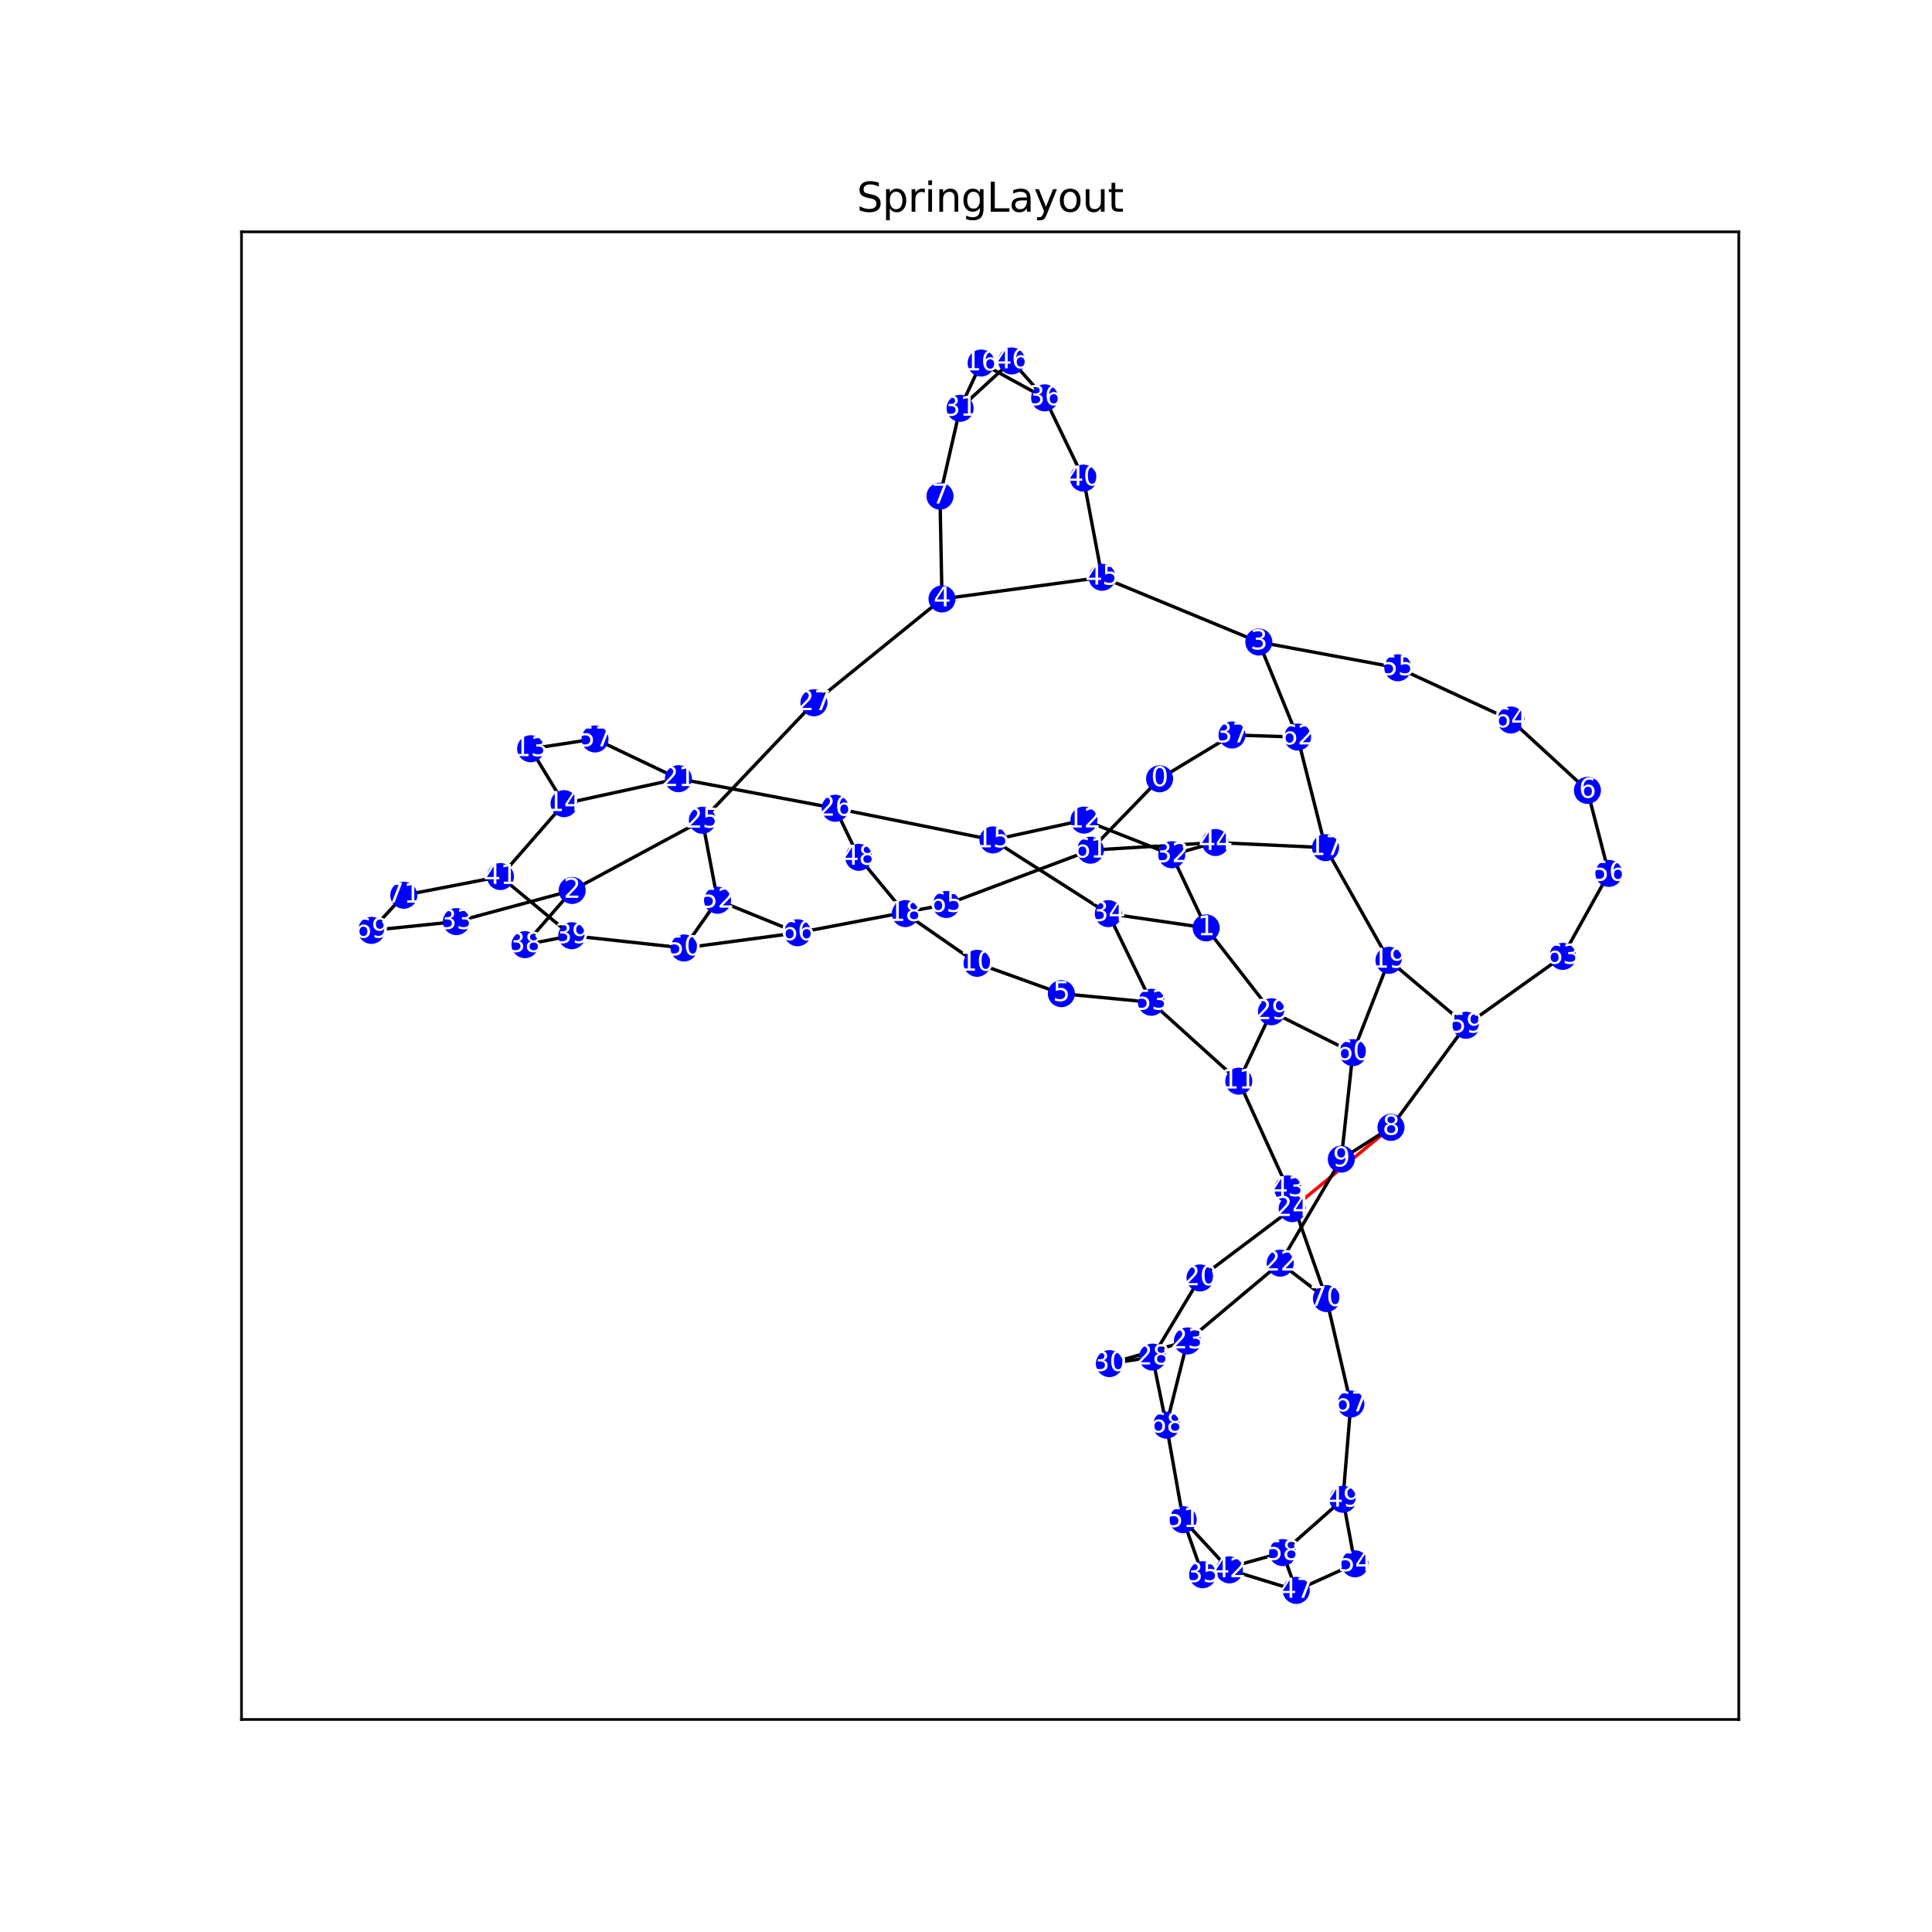 <?xml version="1.0" encoding="utf-8" standalone="no"?>
<!DOCTYPE svg PUBLIC "-//W3C//DTD SVG 1.1//EN"
  "http://www.w3.org/Graphics/SVG/1.1/DTD/svg11.dtd">
<svg xmlns:xlink="http://www.w3.org/1999/xlink" width="576pt" height="576pt" viewBox="0 0 576 576" xmlns="http://www.w3.org/2000/svg" version="1.1">
 <defs>
  <style type="text/css">*{stroke-linejoin: round; stroke-linecap: butt}</style>
 </defs>
 <g id="figure_1">
  <g id="patch_1">
   <path d="M 0 576 
L 576 576 
L 576 0 
L 0 0 
z
" style="fill: #ffffff"/>
  </g>
  <g id="axes_1">
   <g id="patch_2">
    <path d="M 72 512.64 
L 518.4 512.64 
L 518.4 69.12 
L 72 69.12 
z
" style="fill: #ffffff"/>
   </g>
   <g id="LineCollection_1">
    <path d="M 345.715 232.186 
L 325.092 253.472 
" clip-path="url(#pb4a2b1029c)" style="fill: none; stroke: #000000"/>
    <path d="M 345.715 232.186 
L 367.312 219.127 
" clip-path="url(#pb4a2b1029c)" style="fill: none; stroke: #000000"/>
    <path d="M 359.608 276.63 
L 330.428 272.385 
" clip-path="url(#pb4a2b1029c)" style="fill: none; stroke: #000000"/>
    <path d="M 359.608 276.63 
L 379.073 301.642 
" clip-path="url(#pb4a2b1029c)" style="fill: none; stroke: #000000"/>
    <path d="M 359.608 276.63 
L 349.338 254.827 
" clip-path="url(#pb4a2b1029c)" style="fill: none; stroke: #000000"/>
    <path d="M 170.578 265.476 
L 156.513 281.633 
" clip-path="url(#pb4a2b1029c)" style="fill: none; stroke: #000000"/>
    <path d="M 170.578 265.476 
L 209.401 244.554 
" clip-path="url(#pb4a2b1029c)" style="fill: none; stroke: #000000"/>
    <path d="M 170.578 265.476 
L 136.056 274.767 
" clip-path="url(#pb4a2b1029c)" style="fill: none; stroke: #000000"/>
    <path d="M 375.295 191.404 
L 386.855 219.744 
" clip-path="url(#pb4a2b1029c)" style="fill: none; stroke: #000000"/>
    <path d="M 375.295 191.404 
L 416.739 199.09 
" clip-path="url(#pb4a2b1029c)" style="fill: none; stroke: #000000"/>
    <path d="M 375.295 191.404 
L 328.583 172.104 
" clip-path="url(#pb4a2b1029c)" style="fill: none; stroke: #000000"/>
    <path d="M 280.845 178.571 
L 242.662 209.52 
" clip-path="url(#pb4a2b1029c)" style="fill: none; stroke: #000000"/>
    <path d="M 280.845 178.571 
L 280.243 147.908 
" clip-path="url(#pb4a2b1029c)" style="fill: none; stroke: #000000"/>
    <path d="M 280.845 178.571 
L 328.583 172.104 
" clip-path="url(#pb4a2b1029c)" style="fill: none; stroke: #000000"/>
    <path d="M 316.429 296.242 
L 343.264 298.812 
" clip-path="url(#pb4a2b1029c)" style="fill: none; stroke: #000000"/>
    <path d="M 316.429 296.242 
L 291.297 287.195 
" clip-path="url(#pb4a2b1029c)" style="fill: none; stroke: #000000"/>
    <path d="M 473.269 235.641 
L 450.441 214.652 
" clip-path="url(#pb4a2b1029c)" style="fill: none; stroke: #000000"/>
    <path d="M 473.269 235.641 
L 479.663 260.386 
" clip-path="url(#pb4a2b1029c)" style="fill: none; stroke: #000000"/>
    <path d="M 280.243 147.908 
L 286.233 121.729 
" clip-path="url(#pb4a2b1029c)" style="fill: none; stroke: #000000"/>
    <path d="M 414.699 336.107 
L 437.083 305.664 
" clip-path="url(#pb4a2b1029c)" style="fill: none; stroke: #000000"/>
    <path d="M 414.699 336.107 
L 385.244 360.339 
" clip-path="url(#pb4a2b1029c)" style="fill: none; stroke: #ff0000"/>
    <path d="M 414.699 336.107 
L 399.89 345.566 
" clip-path="url(#pb4a2b1029c)" style="fill: none; stroke: #000000"/>
    <path d="M 399.89 345.566 
L 403.344 313.825 
" clip-path="url(#pb4a2b1029c)" style="fill: none; stroke: #000000"/>
    <path d="M 399.89 345.566 
L 381.679 376.588 
" clip-path="url(#pb4a2b1029c)" style="fill: none; stroke: #000000"/>
    <path d="M 291.297 287.195 
L 269.915 272.368 
" clip-path="url(#pb4a2b1029c)" style="fill: none; stroke: #000000"/>
    <path d="M 369.318 322.334 
L 379.073 301.642 
" clip-path="url(#pb4a2b1029c)" style="fill: none; stroke: #000000"/>
    <path d="M 369.318 322.334 
L 383.956 354.438 
" clip-path="url(#pb4a2b1029c)" style="fill: none; stroke: #000000"/>
    <path d="M 369.318 322.334 
L 343.264 298.812 
" clip-path="url(#pb4a2b1029c)" style="fill: none; stroke: #000000"/>
    <path d="M 323.154 244.497 
L 349.338 254.827 
" clip-path="url(#pb4a2b1029c)" style="fill: none; stroke: #000000"/>
    <path d="M 323.154 244.497 
L 296.03 250.412 
" clip-path="url(#pb4a2b1029c)" style="fill: none; stroke: #000000"/>
    <path d="M 158.203 223.233 
L 168.154 239.599 
" clip-path="url(#pb4a2b1029c)" style="fill: none; stroke: #000000"/>
    <path d="M 158.203 223.233 
L 177.387 220.307 
" clip-path="url(#pb4a2b1029c)" style="fill: none; stroke: #000000"/>
    <path d="M 168.154 239.599 
L 149.187 261.33 
" clip-path="url(#pb4a2b1029c)" style="fill: none; stroke: #000000"/>
    <path d="M 168.154 239.599 
L 202.256 232.159 
" clip-path="url(#pb4a2b1029c)" style="fill: none; stroke: #000000"/>
    <path d="M 296.03 250.412 
L 330.428 272.385 
" clip-path="url(#pb4a2b1029c)" style="fill: none; stroke: #000000"/>
    <path d="M 296.03 250.412 
L 248.994 240.971 
" clip-path="url(#pb4a2b1029c)" style="fill: none; stroke: #000000"/>
    <path d="M 292.509 108.231 
L 286.233 121.729 
" clip-path="url(#pb4a2b1029c)" style="fill: none; stroke: #000000"/>
    <path d="M 292.509 108.231 
L 311.445 118.609 
" clip-path="url(#pb4a2b1029c)" style="fill: none; stroke: #000000"/>
    <path d="M 395.184 252.716 
L 362.381 251.184 
" clip-path="url(#pb4a2b1029c)" style="fill: none; stroke: #000000"/>
    <path d="M 395.184 252.716 
L 386.855 219.744 
" clip-path="url(#pb4a2b1029c)" style="fill: none; stroke: #000000"/>
    <path d="M 395.184 252.716 
L 414.101 286.306 
" clip-path="url(#pb4a2b1029c)" style="fill: none; stroke: #000000"/>
    <path d="M 269.915 272.368 
L 256.027 255.595 
" clip-path="url(#pb4a2b1029c)" style="fill: none; stroke: #000000"/>
    <path d="M 414.101 286.306 
L 437.083 305.664 
" clip-path="url(#pb4a2b1029c)" style="fill: none; stroke: #000000"/>
    <path d="M 414.101 286.306 
L 403.344 313.825 
" clip-path="url(#pb4a2b1029c)" style="fill: none; stroke: #000000"/>
    <path d="M 357.767 380.997 
L 385.244 360.339 
" clip-path="url(#pb4a2b1029c)" style="fill: none; stroke: #000000"/>
    <path d="M 357.767 380.997 
L 343.601 404.601 
" clip-path="url(#pb4a2b1029c)" style="fill: none; stroke: #000000"/>
    <path d="M 202.256 232.159 
L 177.387 220.307 
" clip-path="url(#pb4a2b1029c)" style="fill: none; stroke: #000000"/>
    <path d="M 202.256 232.159 
L 248.994 240.971 
" clip-path="url(#pb4a2b1029c)" style="fill: none; stroke: #000000"/>
    <path d="M 381.679 376.588 
L 395.455 387.151 
" clip-path="url(#pb4a2b1029c)" style="fill: none; stroke: #000000"/>
    <path d="M 381.679 376.588 
L 354.022 399.784 
" clip-path="url(#pb4a2b1029c)" style="fill: none; stroke: #000000"/>
    <path d="M 354.022 399.784 
L 347.747 424.89 
" clip-path="url(#pb4a2b1029c)" style="fill: none; stroke: #000000"/>
    <path d="M 354.022 399.784 
L 330.752 406.543 
" clip-path="url(#pb4a2b1029c)" style="fill: none; stroke: #000000"/>
    <path d="M 209.401 244.554 
L 242.662 209.52 
" clip-path="url(#pb4a2b1029c)" style="fill: none; stroke: #000000"/>
    <path d="M 209.401 244.554 
L 213.924 268.398 
" clip-path="url(#pb4a2b1029c)" style="fill: none; stroke: #000000"/>
    <path d="M 248.994 240.971 
L 256.027 255.595 
" clip-path="url(#pb4a2b1029c)" style="fill: none; stroke: #000000"/>
    <path d="M 343.601 404.601 
L 330.752 406.543 
" clip-path="url(#pb4a2b1029c)" style="fill: none; stroke: #000000"/>
    <path d="M 343.601 404.601 
L 347.747 424.89 
" clip-path="url(#pb4a2b1029c)" style="fill: none; stroke: #000000"/>
    <path d="M 379.073 301.642 
L 403.344 313.825 
" clip-path="url(#pb4a2b1029c)" style="fill: none; stroke: #000000"/>
    <path d="M 286.233 121.729 
L 301.606 107.607 
" clip-path="url(#pb4a2b1029c)" style="fill: none; stroke: #000000"/>
    <path d="M 349.338 254.827 
L 362.381 251.184 
" clip-path="url(#pb4a2b1029c)" style="fill: none; stroke: #000000"/>
    <path d="M 136.056 274.767 
L 110.737 277.374 
" clip-path="url(#pb4a2b1029c)" style="fill: none; stroke: #000000"/>
    <path d="M 330.428 272.385 
L 343.264 298.812 
" clip-path="url(#pb4a2b1029c)" style="fill: none; stroke: #000000"/>
    <path d="M 358.545 469.48 
L 352.744 453.069 
" clip-path="url(#pb4a2b1029c)" style="fill: none; stroke: #000000"/>
    <path d="M 358.545 469.48 
L 382.398 462.88 
" clip-path="url(#pb4a2b1029c)" style="fill: none; stroke: #000000"/>
    <path d="M 311.445 118.609 
L 301.606 107.607 
" clip-path="url(#pb4a2b1029c)" style="fill: none; stroke: #000000"/>
    <path d="M 311.445 118.609 
L 322.996 142.542 
" clip-path="url(#pb4a2b1029c)" style="fill: none; stroke: #000000"/>
    <path d="M 367.312 219.127 
L 386.855 219.744 
" clip-path="url(#pb4a2b1029c)" style="fill: none; stroke: #000000"/>
    <path d="M 156.513 281.633 
L 170.459 278.97 
" clip-path="url(#pb4a2b1029c)" style="fill: none; stroke: #000000"/>
    <path d="M 170.459 278.97 
L 203.92 282.623 
" clip-path="url(#pb4a2b1029c)" style="fill: none; stroke: #000000"/>
    <path d="M 170.459 278.97 
L 149.187 261.33 
" clip-path="url(#pb4a2b1029c)" style="fill: none; stroke: #000000"/>
    <path d="M 322.996 142.542 
L 328.583 172.104 
" clip-path="url(#pb4a2b1029c)" style="fill: none; stroke: #000000"/>
    <path d="M 149.187 261.33 
L 120.38 266.901 
" clip-path="url(#pb4a2b1029c)" style="fill: none; stroke: #000000"/>
    <path d="M 366.528 468.036 
L 352.744 453.069 
" clip-path="url(#pb4a2b1029c)" style="fill: none; stroke: #000000"/>
    <path d="M 366.528 468.036 
L 386.459 474.153 
" clip-path="url(#pb4a2b1029c)" style="fill: none; stroke: #000000"/>
    <path d="M 383.956 354.438 
L 395.455 387.151 
" clip-path="url(#pb4a2b1029c)" style="fill: none; stroke: #000000"/>
    <path d="M 362.381 251.184 
L 325.092 253.472 
" clip-path="url(#pb4a2b1029c)" style="fill: none; stroke: #000000"/>
    <path d="M 386.459 474.153 
L 403.957 466.234 
" clip-path="url(#pb4a2b1029c)" style="fill: none; stroke: #000000"/>
    <path d="M 386.459 474.153 
L 382.398 462.88 
" clip-path="url(#pb4a2b1029c)" style="fill: none; stroke: #000000"/>
    <path d="M 400.38 446.982 
L 403.957 466.234 
" clip-path="url(#pb4a2b1029c)" style="fill: none; stroke: #000000"/>
    <path d="M 400.38 446.982 
L 382.398 462.88 
" clip-path="url(#pb4a2b1029c)" style="fill: none; stroke: #000000"/>
    <path d="M 400.38 446.982 
L 402.729 418.573 
" clip-path="url(#pb4a2b1029c)" style="fill: none; stroke: #000000"/>
    <path d="M 203.92 282.623 
L 237.793 278.092 
" clip-path="url(#pb4a2b1029c)" style="fill: none; stroke: #000000"/>
    <path d="M 203.92 282.623 
L 213.924 268.398 
" clip-path="url(#pb4a2b1029c)" style="fill: none; stroke: #000000"/>
    <path d="M 352.744 453.069 
L 347.747 424.89 
" clip-path="url(#pb4a2b1029c)" style="fill: none; stroke: #000000"/>
    <path d="M 213.924 268.398 
L 237.793 278.092 
" clip-path="url(#pb4a2b1029c)" style="fill: none; stroke: #000000"/>
    <path d="M 416.739 199.09 
L 450.441 214.652 
" clip-path="url(#pb4a2b1029c)" style="fill: none; stroke: #000000"/>
    <path d="M 479.663 260.386 
L 465.889 285.133 
" clip-path="url(#pb4a2b1029c)" style="fill: none; stroke: #000000"/>
    <path d="M 437.083 305.664 
L 465.889 285.133 
" clip-path="url(#pb4a2b1029c)" style="fill: none; stroke: #000000"/>
    <path d="M 325.092 253.472 
L 282.11 269.659 
" clip-path="url(#pb4a2b1029c)" style="fill: none; stroke: #000000"/>
    <path d="M 282.11 269.659 
L 237.793 278.092 
" clip-path="url(#pb4a2b1029c)" style="fill: none; stroke: #000000"/>
    <path d="M 402.729 418.573 
L 395.455 387.151 
" clip-path="url(#pb4a2b1029c)" style="fill: none; stroke: #000000"/>
    <path d="M 110.737 277.374 
L 120.38 266.901 
" clip-path="url(#pb4a2b1029c)" style="fill: none; stroke: #000000"/>
   </g>
   <g id="matplotlib.axis_1">
    <g id="xtick_1"/>
    <g id="xtick_2"/>
    <g id="xtick_3"/>
    <g id="xtick_4"/>
    <g id="xtick_5"/>
    <g id="xtick_6"/>
    <g id="xtick_7"/>
    <g id="xtick_8"/>
   </g>
   <g id="matplotlib.axis_2">
    <g id="ytick_1"/>
    <g id="ytick_2"/>
    <g id="ytick_3"/>
    <g id="ytick_4"/>
    <g id="ytick_5"/>
   </g>
   <g id="PathCollection_1">
    <defs>
     <path id="me109630747" d="M 0 3.536 
C 0.938 3.536 1.837 3.163 2.5 2.5 
C 3.163 1.837 3.536 0.938 3.536 0 
C 3.536 -0.938 3.163 -1.837 2.5 -2.5 
C 1.837 -3.163 0.938 -3.536 0 -3.536 
C -0.938 -3.536 -1.837 -3.163 -2.5 -2.5 
C -3.163 -1.837 -3.536 -0.938 -3.536 0 
C -3.536 0.938 -3.163 1.837 -2.5 2.5 
C -1.837 3.163 -0.938 3.536 0 3.536 
z
" style="stroke: #0000ff"/>
    </defs>
    <g clip-path="url(#pb4a2b1029c)">
     <use xlink:href="#me109630747" x="345.715" y="232.186" style="fill: #0000ff; stroke: #0000ff"/>
     <use xlink:href="#me109630747" x="359.608" y="276.63" style="fill: #0000ff; stroke: #0000ff"/>
     <use xlink:href="#me109630747" x="170.578" y="265.476" style="fill: #0000ff; stroke: #0000ff"/>
     <use xlink:href="#me109630747" x="375.295" y="191.404" style="fill: #0000ff; stroke: #0000ff"/>
     <use xlink:href="#me109630747" x="280.845" y="178.571" style="fill: #0000ff; stroke: #0000ff"/>
     <use xlink:href="#me109630747" x="316.429" y="296.242" style="fill: #0000ff; stroke: #0000ff"/>
     <use xlink:href="#me109630747" x="473.269" y="235.641" style="fill: #0000ff; stroke: #0000ff"/>
     <use xlink:href="#me109630747" x="280.243" y="147.908" style="fill: #0000ff; stroke: #0000ff"/>
     <use xlink:href="#me109630747" x="414.699" y="336.107" style="fill: #0000ff; stroke: #0000ff"/>
     <use xlink:href="#me109630747" x="399.89" y="345.566" style="fill: #0000ff; stroke: #0000ff"/>
     <use xlink:href="#me109630747" x="291.297" y="287.195" style="fill: #0000ff; stroke: #0000ff"/>
     <use xlink:href="#me109630747" x="369.318" y="322.334" style="fill: #0000ff; stroke: #0000ff"/>
     <use xlink:href="#me109630747" x="323.154" y="244.497" style="fill: #0000ff; stroke: #0000ff"/>
     <use xlink:href="#me109630747" x="158.203" y="223.233" style="fill: #0000ff; stroke: #0000ff"/>
     <use xlink:href="#me109630747" x="168.154" y="239.599" style="fill: #0000ff; stroke: #0000ff"/>
     <use xlink:href="#me109630747" x="296.03" y="250.412" style="fill: #0000ff; stroke: #0000ff"/>
     <use xlink:href="#me109630747" x="292.509" y="108.231" style="fill: #0000ff; stroke: #0000ff"/>
     <use xlink:href="#me109630747" x="395.184" y="252.716" style="fill: #0000ff; stroke: #0000ff"/>
     <use xlink:href="#me109630747" x="269.915" y="272.368" style="fill: #0000ff; stroke: #0000ff"/>
     <use xlink:href="#me109630747" x="414.101" y="286.306" style="fill: #0000ff; stroke: #0000ff"/>
     <use xlink:href="#me109630747" x="357.767" y="380.997" style="fill: #0000ff; stroke: #0000ff"/>
     <use xlink:href="#me109630747" x="202.256" y="232.159" style="fill: #0000ff; stroke: #0000ff"/>
     <use xlink:href="#me109630747" x="381.679" y="376.588" style="fill: #0000ff; stroke: #0000ff"/>
     <use xlink:href="#me109630747" x="354.022" y="399.784" style="fill: #0000ff; stroke: #0000ff"/>
     <use xlink:href="#me109630747" x="385.244" y="360.339" style="fill: #0000ff; stroke: #0000ff"/>
     <use xlink:href="#me109630747" x="209.401" y="244.554" style="fill: #0000ff; stroke: #0000ff"/>
     <use xlink:href="#me109630747" x="248.994" y="240.971" style="fill: #0000ff; stroke: #0000ff"/>
     <use xlink:href="#me109630747" x="242.662" y="209.52" style="fill: #0000ff; stroke: #0000ff"/>
     <use xlink:href="#me109630747" x="343.601" y="404.601" style="fill: #0000ff; stroke: #0000ff"/>
     <use xlink:href="#me109630747" x="379.073" y="301.642" style="fill: #0000ff; stroke: #0000ff"/>
     <use xlink:href="#me109630747" x="330.752" y="406.543" style="fill: #0000ff; stroke: #0000ff"/>
     <use xlink:href="#me109630747" x="286.233" y="121.729" style="fill: #0000ff; stroke: #0000ff"/>
     <use xlink:href="#me109630747" x="349.338" y="254.827" style="fill: #0000ff; stroke: #0000ff"/>
     <use xlink:href="#me109630747" x="136.056" y="274.767" style="fill: #0000ff; stroke: #0000ff"/>
     <use xlink:href="#me109630747" x="330.428" y="272.385" style="fill: #0000ff; stroke: #0000ff"/>
     <use xlink:href="#me109630747" x="358.545" y="469.48" style="fill: #0000ff; stroke: #0000ff"/>
     <use xlink:href="#me109630747" x="311.445" y="118.609" style="fill: #0000ff; stroke: #0000ff"/>
     <use xlink:href="#me109630747" x="367.312" y="219.127" style="fill: #0000ff; stroke: #0000ff"/>
     <use xlink:href="#me109630747" x="156.513" y="281.633" style="fill: #0000ff; stroke: #0000ff"/>
     <use xlink:href="#me109630747" x="170.459" y="278.97" style="fill: #0000ff; stroke: #0000ff"/>
     <use xlink:href="#me109630747" x="322.996" y="142.542" style="fill: #0000ff; stroke: #0000ff"/>
     <use xlink:href="#me109630747" x="149.187" y="261.33" style="fill: #0000ff; stroke: #0000ff"/>
     <use xlink:href="#me109630747" x="366.528" y="468.036" style="fill: #0000ff; stroke: #0000ff"/>
     <use xlink:href="#me109630747" x="383.956" y="354.438" style="fill: #0000ff; stroke: #0000ff"/>
     <use xlink:href="#me109630747" x="362.381" y="251.184" style="fill: #0000ff; stroke: #0000ff"/>
     <use xlink:href="#me109630747" x="328.583" y="172.104" style="fill: #0000ff; stroke: #0000ff"/>
     <use xlink:href="#me109630747" x="301.606" y="107.607" style="fill: #0000ff; stroke: #0000ff"/>
     <use xlink:href="#me109630747" x="386.459" y="474.153" style="fill: #0000ff; stroke: #0000ff"/>
     <use xlink:href="#me109630747" x="256.027" y="255.595" style="fill: #0000ff; stroke: #0000ff"/>
     <use xlink:href="#me109630747" x="400.38" y="446.982" style="fill: #0000ff; stroke: #0000ff"/>
     <use xlink:href="#me109630747" x="203.92" y="282.623" style="fill: #0000ff; stroke: #0000ff"/>
     <use xlink:href="#me109630747" x="352.744" y="453.069" style="fill: #0000ff; stroke: #0000ff"/>
     <use xlink:href="#me109630747" x="213.924" y="268.398" style="fill: #0000ff; stroke: #0000ff"/>
     <use xlink:href="#me109630747" x="343.264" y="298.812" style="fill: #0000ff; stroke: #0000ff"/>
     <use xlink:href="#me109630747" x="403.957" y="466.234" style="fill: #0000ff; stroke: #0000ff"/>
     <use xlink:href="#me109630747" x="416.739" y="199.09" style="fill: #0000ff; stroke: #0000ff"/>
     <use xlink:href="#me109630747" x="479.663" y="260.386" style="fill: #0000ff; stroke: #0000ff"/>
     <use xlink:href="#me109630747" x="177.387" y="220.307" style="fill: #0000ff; stroke: #0000ff"/>
     <use xlink:href="#me109630747" x="382.398" y="462.88" style="fill: #0000ff; stroke: #0000ff"/>
     <use xlink:href="#me109630747" x="437.083" y="305.664" style="fill: #0000ff; stroke: #0000ff"/>
     <use xlink:href="#me109630747" x="403.344" y="313.825" style="fill: #0000ff; stroke: #0000ff"/>
     <use xlink:href="#me109630747" x="325.092" y="253.472" style="fill: #0000ff; stroke: #0000ff"/>
     <use xlink:href="#me109630747" x="386.855" y="219.744" style="fill: #0000ff; stroke: #0000ff"/>
     <use xlink:href="#me109630747" x="465.889" y="285.133" style="fill: #0000ff; stroke: #0000ff"/>
     <use xlink:href="#me109630747" x="450.441" y="214.652" style="fill: #0000ff; stroke: #0000ff"/>
     <use xlink:href="#me109630747" x="282.11" y="269.659" style="fill: #0000ff; stroke: #0000ff"/>
     <use xlink:href="#me109630747" x="237.793" y="278.092" style="fill: #0000ff; stroke: #0000ff"/>
     <use xlink:href="#me109630747" x="402.729" y="418.573" style="fill: #0000ff; stroke: #0000ff"/>
     <use xlink:href="#me109630747" x="347.747" y="424.89" style="fill: #0000ff; stroke: #0000ff"/>
     <use xlink:href="#me109630747" x="110.737" y="277.374" style="fill: #0000ff; stroke: #0000ff"/>
     <use xlink:href="#me109630747" x="395.455" y="387.151" style="fill: #0000ff; stroke: #0000ff"/>
     <use xlink:href="#me109630747" x="120.38" y="266.901" style="fill: #0000ff; stroke: #0000ff"/>
    </g>
   </g>
   <g id="patch_3">
    <path d="M 72 512.64 
L 72 69.12 
" style="fill: none; stroke: #000000; stroke-width: 0.8; stroke-linejoin: miter; stroke-linecap: square"/>
   </g>
   <g id="patch_4">
    <path d="M 518.4 512.64 
L 518.4 69.12 
" style="fill: none; stroke: #000000; stroke-width: 0.8; stroke-linejoin: miter; stroke-linecap: square"/>
   </g>
   <g id="patch_5">
    <path d="M 72 512.64 
L 518.4 512.64 
" style="fill: none; stroke: #000000; stroke-width: 0.8; stroke-linejoin: miter; stroke-linecap: square"/>
   </g>
   <g id="patch_6">
    <path d="M 72 69.12 
L 518.4 69.12 
" style="fill: none; stroke: #000000; stroke-width: 0.8; stroke-linejoin: miter; stroke-linecap: square"/>
   </g>
   <g id="text_1">
    <g clip-path="url(#pb4a2b1029c)">
     <!-- 0 -->
     <g style="fill: #ffffff" transform="translate(343.17 234.393) scale(0.08 -0.08)">
      <defs>
       <path id="DejaVuSans-30" d="M 2034 4250 
Q 1547 4250 1301 3770 
Q 1056 3291 1056 2328 
Q 1056 1369 1301 889 
Q 1547 409 2034 409 
Q 2525 409 2770 889 
Q 3016 1369 3016 2328 
Q 3016 3291 2770 3770 
Q 2525 4250 2034 4250 
z
M 2034 4750 
Q 2819 4750 3233 4129 
Q 3647 3509 3647 2328 
Q 3647 1150 3233 529 
Q 2819 -91 2034 -91 
Q 1250 -91 836 529 
Q 422 1150 422 2328 
Q 422 3509 836 4129 
Q 1250 4750 2034 4750 
z
" transform="scale(0.016)"/>
      </defs>
      <use xlink:href="#DejaVuSans-30"/>
     </g>
    </g>
   </g>
   <g id="text_2">
    <g clip-path="url(#pb4a2b1029c)">
     <!-- 1 -->
     <g style="fill: #ffffff" transform="translate(357.063 278.838) scale(0.08 -0.08)">
      <defs>
       <path id="DejaVuSans-31" d="M 794 531 
L 1825 531 
L 1825 4091 
L 703 3866 
L 703 4441 
L 1819 4666 
L 2450 4666 
L 2450 531 
L 3481 531 
L 3481 0 
L 794 0 
L 794 531 
z
" transform="scale(0.016)"/>
      </defs>
      <use xlink:href="#DejaVuSans-31"/>
     </g>
    </g>
   </g>
   <g id="text_3">
    <g clip-path="url(#pb4a2b1029c)">
     <!-- 2 -->
     <g style="fill: #ffffff" transform="translate(168.033 267.683) scale(0.08 -0.08)">
      <defs>
       <path id="DejaVuSans-32" d="M 1228 531 
L 3431 531 
L 3431 0 
L 469 0 
L 469 531 
Q 828 903 1448 1529 
Q 2069 2156 2228 2338 
Q 2531 2678 2651 2914 
Q 2772 3150 2772 3378 
Q 2772 3750 2511 3984 
Q 2250 4219 1831 4219 
Q 1534 4219 1204 4116 
Q 875 4013 500 3803 
L 500 4441 
Q 881 4594 1212 4672 
Q 1544 4750 1819 4750 
Q 2544 4750 2975 4387 
Q 3406 4025 3406 3419 
Q 3406 3131 3298 2873 
Q 3191 2616 2906 2266 
Q 2828 2175 2409 1742 
Q 1991 1309 1228 531 
z
" transform="scale(0.016)"/>
      </defs>
      <use xlink:href="#DejaVuSans-32"/>
     </g>
    </g>
   </g>
   <g id="text_4">
    <g clip-path="url(#pb4a2b1029c)">
     <!-- 3 -->
     <g style="fill: #ffffff" transform="translate(372.75 193.611) scale(0.08 -0.08)">
      <defs>
       <path id="DejaVuSans-33" d="M 2597 2516 
Q 3050 2419 3304 2112 
Q 3559 1806 3559 1356 
Q 3559 666 3084 287 
Q 2609 -91 1734 -91 
Q 1441 -91 1130 -33 
Q 819 25 488 141 
L 488 750 
Q 750 597 1062 519 
Q 1375 441 1716 441 
Q 2309 441 2620 675 
Q 2931 909 2931 1356 
Q 2931 1769 2642 2001 
Q 2353 2234 1838 2234 
L 1294 2234 
L 1294 2753 
L 1863 2753 
Q 2328 2753 2575 2939 
Q 2822 3125 2822 3475 
Q 2822 3834 2567 4026 
Q 2313 4219 1838 4219 
Q 1578 4219 1281 4162 
Q 984 4106 628 3988 
L 628 4550 
Q 988 4650 1302 4700 
Q 1616 4750 1894 4750 
Q 2613 4750 3031 4423 
Q 3450 4097 3450 3541 
Q 3450 3153 3228 2886 
Q 3006 2619 2597 2516 
z
" transform="scale(0.016)"/>
      </defs>
      <use xlink:href="#DejaVuSans-33"/>
     </g>
    </g>
   </g>
   <g id="text_5">
    <g clip-path="url(#pb4a2b1029c)">
     <!-- 4 -->
     <g style="fill: #ffffff" transform="translate(278.3 180.778) scale(0.08 -0.08)">
      <defs>
       <path id="DejaVuSans-34" d="M 2419 4116 
L 825 1625 
L 2419 1625 
L 2419 4116 
z
M 2253 4666 
L 3047 4666 
L 3047 1625 
L 3713 1625 
L 3713 1100 
L 3047 1100 
L 3047 0 
L 2419 0 
L 2419 1100 
L 313 1100 
L 313 1709 
L 2253 4666 
z
" transform="scale(0.016)"/>
      </defs>
      <use xlink:href="#DejaVuSans-34"/>
     </g>
    </g>
   </g>
   <g id="text_6">
    <g clip-path="url(#pb4a2b1029c)">
     <!-- 5 -->
     <g style="fill: #ffffff" transform="translate(313.884 298.45) scale(0.08 -0.08)">
      <defs>
       <path id="DejaVuSans-35" d="M 691 4666 
L 3169 4666 
L 3169 4134 
L 1269 4134 
L 1269 2991 
Q 1406 3038 1543 3061 
Q 1681 3084 1819 3084 
Q 2600 3084 3056 2656 
Q 3513 2228 3513 1497 
Q 3513 744 3044 326 
Q 2575 -91 1722 -91 
Q 1428 -91 1123 -41 
Q 819 9 494 109 
L 494 744 
Q 775 591 1075 516 
Q 1375 441 1709 441 
Q 2250 441 2565 725 
Q 2881 1009 2881 1497 
Q 2881 1984 2565 2268 
Q 2250 2553 1709 2553 
Q 1456 2553 1204 2497 
Q 953 2441 691 2322 
L 691 4666 
z
" transform="scale(0.016)"/>
      </defs>
      <use xlink:href="#DejaVuSans-35"/>
     </g>
    </g>
   </g>
   <g id="text_7">
    <g clip-path="url(#pb4a2b1029c)">
     <!-- 6 -->
     <g style="fill: #ffffff" transform="translate(470.724 237.848) scale(0.08 -0.08)">
      <defs>
       <path id="DejaVuSans-36" d="M 2113 2584 
Q 1688 2584 1439 2293 
Q 1191 2003 1191 1497 
Q 1191 994 1439 701 
Q 1688 409 2113 409 
Q 2538 409 2786 701 
Q 3034 994 3034 1497 
Q 3034 2003 2786 2293 
Q 2538 2584 2113 2584 
z
M 3366 4563 
L 3366 3988 
Q 3128 4100 2886 4159 
Q 2644 4219 2406 4219 
Q 1781 4219 1451 3797 
Q 1122 3375 1075 2522 
Q 1259 2794 1537 2939 
Q 1816 3084 2150 3084 
Q 2853 3084 3261 2657 
Q 3669 2231 3669 1497 
Q 3669 778 3244 343 
Q 2819 -91 2113 -91 
Q 1303 -91 875 529 
Q 447 1150 447 2328 
Q 447 3434 972 4092 
Q 1497 4750 2381 4750 
Q 2619 4750 2861 4703 
Q 3103 4656 3366 4563 
z
" transform="scale(0.016)"/>
      </defs>
      <use xlink:href="#DejaVuSans-36"/>
     </g>
    </g>
   </g>
   <g id="text_8">
    <g clip-path="url(#pb4a2b1029c)">
     <!-- 7 -->
     <g style="fill: #ffffff" transform="translate(277.698 150.116) scale(0.08 -0.08)">
      <defs>
       <path id="DejaVuSans-37" d="M 525 4666 
L 3525 4666 
L 3525 4397 
L 1831 0 
L 1172 0 
L 2766 4134 
L 525 4134 
L 525 4666 
z
" transform="scale(0.016)"/>
      </defs>
      <use xlink:href="#DejaVuSans-37"/>
     </g>
    </g>
   </g>
   <g id="text_9">
    <g clip-path="url(#pb4a2b1029c)">
     <!-- 8 -->
     <g style="fill: #ffffff" transform="translate(412.154 338.315) scale(0.08 -0.08)">
      <defs>
       <path id="DejaVuSans-38" d="M 2034 2216 
Q 1584 2216 1326 1975 
Q 1069 1734 1069 1313 
Q 1069 891 1326 650 
Q 1584 409 2034 409 
Q 2484 409 2743 651 
Q 3003 894 3003 1313 
Q 3003 1734 2745 1975 
Q 2488 2216 2034 2216 
z
M 1403 2484 
Q 997 2584 770 2862 
Q 544 3141 544 3541 
Q 544 4100 942 4425 
Q 1341 4750 2034 4750 
Q 2731 4750 3128 4425 
Q 3525 4100 3525 3541 
Q 3525 3141 3298 2862 
Q 3072 2584 2669 2484 
Q 3125 2378 3379 2068 
Q 3634 1759 3634 1313 
Q 3634 634 3220 271 
Q 2806 -91 2034 -91 
Q 1263 -91 848 271 
Q 434 634 434 1313 
Q 434 1759 690 2068 
Q 947 2378 1403 2484 
z
M 1172 3481 
Q 1172 3119 1398 2916 
Q 1625 2713 2034 2713 
Q 2441 2713 2670 2916 
Q 2900 3119 2900 3481 
Q 2900 3844 2670 4047 
Q 2441 4250 2034 4250 
Q 1625 4250 1398 4047 
Q 1172 3844 1172 3481 
z
" transform="scale(0.016)"/>
      </defs>
      <use xlink:href="#DejaVuSans-38"/>
     </g>
    </g>
   </g>
   <g id="text_10">
    <g clip-path="url(#pb4a2b1029c)">
     <!-- 9 -->
     <g style="fill: #ffffff" transform="translate(397.345 347.774) scale(0.08 -0.08)">
      <defs>
       <path id="DejaVuSans-39" d="M 703 97 
L 703 672 
Q 941 559 1184 500 
Q 1428 441 1663 441 
Q 2288 441 2617 861 
Q 2947 1281 2994 2138 
Q 2813 1869 2534 1725 
Q 2256 1581 1919 1581 
Q 1219 1581 811 2004 
Q 403 2428 403 3163 
Q 403 3881 828 4315 
Q 1253 4750 1959 4750 
Q 2769 4750 3195 4129 
Q 3622 3509 3622 2328 
Q 3622 1225 3098 567 
Q 2575 -91 1691 -91 
Q 1453 -91 1209 -44 
Q 966 3 703 97 
z
M 1959 2075 
Q 2384 2075 2632 2365 
Q 2881 2656 2881 3163 
Q 2881 3666 2632 3958 
Q 2384 4250 1959 4250 
Q 1534 4250 1286 3958 
Q 1038 3666 1038 3163 
Q 1038 2656 1286 2365 
Q 1534 2075 1959 2075 
z
" transform="scale(0.016)"/>
      </defs>
      <use xlink:href="#DejaVuSans-39"/>
     </g>
    </g>
   </g>
   <g id="text_11">
    <g clip-path="url(#pb4a2b1029c)">
     <!-- 10 -->
     <g style="fill: #ffffff" transform="translate(286.207 289.402) scale(0.08 -0.08)">
      <use xlink:href="#DejaVuSans-31"/>
      <use xlink:href="#DejaVuSans-30" x="63.623"/>
     </g>
    </g>
   </g>
   <g id="text_12">
    <g clip-path="url(#pb4a2b1029c)">
     <!-- 11 -->
     <g style="fill: #ffffff" transform="translate(364.228 324.541) scale(0.08 -0.08)">
      <use xlink:href="#DejaVuSans-31"/>
      <use xlink:href="#DejaVuSans-31" x="63.623"/>
     </g>
    </g>
   </g>
   <g id="text_13">
    <g clip-path="url(#pb4a2b1029c)">
     <!-- 12 -->
     <g style="fill: #ffffff" transform="translate(318.064 246.705) scale(0.08 -0.08)">
      <use xlink:href="#DejaVuSans-31"/>
      <use xlink:href="#DejaVuSans-32" x="63.623"/>
     </g>
    </g>
   </g>
   <g id="text_14">
    <g clip-path="url(#pb4a2b1029c)">
     <!-- 13 -->
     <g style="fill: #ffffff" transform="translate(153.113 225.44) scale(0.08 -0.08)">
      <use xlink:href="#DejaVuSans-31"/>
      <use xlink:href="#DejaVuSans-33" x="63.623"/>
     </g>
    </g>
   </g>
   <g id="text_15">
    <g clip-path="url(#pb4a2b1029c)">
     <!-- 14 -->
     <g style="fill: #ffffff" transform="translate(163.064 241.806) scale(0.08 -0.08)">
      <use xlink:href="#DejaVuSans-31"/>
      <use xlink:href="#DejaVuSans-34" x="63.623"/>
     </g>
    </g>
   </g>
   <g id="text_16">
    <g clip-path="url(#pb4a2b1029c)">
     <!-- 15 -->
     <g style="fill: #ffffff" transform="translate(290.94 252.62) scale(0.08 -0.08)">
      <use xlink:href="#DejaVuSans-31"/>
      <use xlink:href="#DejaVuSans-35" x="63.623"/>
     </g>
    </g>
   </g>
   <g id="text_17">
    <g clip-path="url(#pb4a2b1029c)">
     <!-- 16 -->
     <g style="fill: #ffffff" transform="translate(287.419 110.439) scale(0.08 -0.08)">
      <use xlink:href="#DejaVuSans-31"/>
      <use xlink:href="#DejaVuSans-36" x="63.623"/>
     </g>
    </g>
   </g>
   <g id="text_18">
    <g clip-path="url(#pb4a2b1029c)">
     <!-- 17 -->
     <g style="fill: #ffffff" transform="translate(390.094 254.924) scale(0.08 -0.08)">
      <use xlink:href="#DejaVuSans-31"/>
      <use xlink:href="#DejaVuSans-37" x="63.623"/>
     </g>
    </g>
   </g>
   <g id="text_19">
    <g clip-path="url(#pb4a2b1029c)">
     <!-- 18 -->
     <g style="fill: #ffffff" transform="translate(264.825 274.576) scale(0.08 -0.08)">
      <use xlink:href="#DejaVuSans-31"/>
      <use xlink:href="#DejaVuSans-38" x="63.623"/>
     </g>
    </g>
   </g>
   <g id="text_20">
    <g clip-path="url(#pb4a2b1029c)">
     <!-- 19 -->
     <g style="fill: #ffffff" transform="translate(409.011 288.514) scale(0.08 -0.08)">
      <use xlink:href="#DejaVuSans-31"/>
      <use xlink:href="#DejaVuSans-39" x="63.623"/>
     </g>
    </g>
   </g>
   <g id="text_21">
    <g clip-path="url(#pb4a2b1029c)">
     <!-- 20 -->
     <g style="fill: #ffffff" transform="translate(352.677 383.205) scale(0.08 -0.08)">
      <use xlink:href="#DejaVuSans-32"/>
      <use xlink:href="#DejaVuSans-30" x="63.623"/>
     </g>
    </g>
   </g>
   <g id="text_22">
    <g clip-path="url(#pb4a2b1029c)">
     <!-- 21 -->
     <g style="fill: #ffffff" transform="translate(197.166 234.366) scale(0.08 -0.08)">
      <use xlink:href="#DejaVuSans-32"/>
      <use xlink:href="#DejaVuSans-31" x="63.623"/>
     </g>
    </g>
   </g>
   <g id="text_23">
    <g clip-path="url(#pb4a2b1029c)">
     <!-- 22 -->
     <g style="fill: #ffffff" transform="translate(376.589 378.796) scale(0.08 -0.08)">
      <use xlink:href="#DejaVuSans-32"/>
      <use xlink:href="#DejaVuSans-32" x="63.623"/>
     </g>
    </g>
   </g>
   <g id="text_24">
    <g clip-path="url(#pb4a2b1029c)">
     <!-- 23 -->
     <g style="fill: #ffffff" transform="translate(348.932 401.991) scale(0.08 -0.08)">
      <use xlink:href="#DejaVuSans-32"/>
      <use xlink:href="#DejaVuSans-33" x="63.623"/>
     </g>
    </g>
   </g>
   <g id="text_25">
    <g clip-path="url(#pb4a2b1029c)">
     <!-- 24 -->
     <g style="fill: #ffffff" transform="translate(380.154 362.546) scale(0.08 -0.08)">
      <use xlink:href="#DejaVuSans-32"/>
      <use xlink:href="#DejaVuSans-34" x="63.623"/>
     </g>
    </g>
   </g>
   <g id="text_26">
    <g clip-path="url(#pb4a2b1029c)">
     <!-- 25 -->
     <g style="fill: #ffffff" transform="translate(204.311 246.761) scale(0.08 -0.08)">
      <use xlink:href="#DejaVuSans-32"/>
      <use xlink:href="#DejaVuSans-35" x="63.623"/>
     </g>
    </g>
   </g>
   <g id="text_27">
    <g clip-path="url(#pb4a2b1029c)">
     <!-- 26 -->
     <g style="fill: #ffffff" transform="translate(243.904 243.178) scale(0.08 -0.08)">
      <use xlink:href="#DejaVuSans-32"/>
      <use xlink:href="#DejaVuSans-36" x="63.623"/>
     </g>
    </g>
   </g>
   <g id="text_28">
    <g clip-path="url(#pb4a2b1029c)">
     <!-- 27 -->
     <g style="fill: #ffffff" transform="translate(237.572 211.728) scale(0.08 -0.08)">
      <use xlink:href="#DejaVuSans-32"/>
      <use xlink:href="#DejaVuSans-37" x="63.623"/>
     </g>
    </g>
   </g>
   <g id="text_29">
    <g clip-path="url(#pb4a2b1029c)">
     <!-- 28 -->
     <g style="fill: #ffffff" transform="translate(338.511 406.809) scale(0.08 -0.08)">
      <use xlink:href="#DejaVuSans-32"/>
      <use xlink:href="#DejaVuSans-38" x="63.623"/>
     </g>
    </g>
   </g>
   <g id="text_30">
    <g clip-path="url(#pb4a2b1029c)">
     <!-- 29 -->
     <g style="fill: #ffffff" transform="translate(373.983 303.849) scale(0.08 -0.08)">
      <use xlink:href="#DejaVuSans-32"/>
      <use xlink:href="#DejaVuSans-39" x="63.623"/>
     </g>
    </g>
   </g>
   <g id="text_31">
    <g clip-path="url(#pb4a2b1029c)">
     <!-- 30 -->
     <g style="fill: #ffffff" transform="translate(325.662 408.75) scale(0.08 -0.08)">
      <use xlink:href="#DejaVuSans-33"/>
      <use xlink:href="#DejaVuSans-30" x="63.623"/>
     </g>
    </g>
   </g>
   <g id="text_32">
    <g clip-path="url(#pb4a2b1029c)">
     <!-- 31 -->
     <g style="fill: #ffffff" transform="translate(281.143 123.936) scale(0.08 -0.08)">
      <use xlink:href="#DejaVuSans-33"/>
      <use xlink:href="#DejaVuSans-31" x="63.623"/>
     </g>
    </g>
   </g>
   <g id="text_33">
    <g clip-path="url(#pb4a2b1029c)">
     <!-- 32 -->
     <g style="fill: #ffffff" transform="translate(344.248 257.034) scale(0.08 -0.08)">
      <use xlink:href="#DejaVuSans-33"/>
      <use xlink:href="#DejaVuSans-32" x="63.623"/>
     </g>
    </g>
   </g>
   <g id="text_34">
    <g clip-path="url(#pb4a2b1029c)">
     <!-- 33 -->
     <g style="fill: #ffffff" transform="translate(130.966 276.974) scale(0.08 -0.08)">
      <use xlink:href="#DejaVuSans-33"/>
      <use xlink:href="#DejaVuSans-33" x="63.623"/>
     </g>
    </g>
   </g>
   <g id="text_35">
    <g clip-path="url(#pb4a2b1029c)">
     <!-- 34 -->
     <g style="fill: #ffffff" transform="translate(325.338 274.593) scale(0.08 -0.08)">
      <use xlink:href="#DejaVuSans-33"/>
      <use xlink:href="#DejaVuSans-34" x="63.623"/>
     </g>
    </g>
   </g>
   <g id="text_36">
    <g clip-path="url(#pb4a2b1029c)">
     <!-- 35 -->
     <g style="fill: #ffffff" transform="translate(353.455 471.687) scale(0.08 -0.08)">
      <use xlink:href="#DejaVuSans-33"/>
      <use xlink:href="#DejaVuSans-35" x="63.623"/>
     </g>
    </g>
   </g>
   <g id="text_37">
    <g clip-path="url(#pb4a2b1029c)">
     <!-- 36 -->
     <g style="fill: #ffffff" transform="translate(306.355 120.816) scale(0.08 -0.08)">
      <use xlink:href="#DejaVuSans-33"/>
      <use xlink:href="#DejaVuSans-36" x="63.623"/>
     </g>
    </g>
   </g>
   <g id="text_38">
    <g clip-path="url(#pb4a2b1029c)">
     <!-- 37 -->
     <g style="fill: #ffffff" transform="translate(362.222 221.334) scale(0.08 -0.08)">
      <use xlink:href="#DejaVuSans-33"/>
      <use xlink:href="#DejaVuSans-37" x="63.623"/>
     </g>
    </g>
   </g>
   <g id="text_39">
    <g clip-path="url(#pb4a2b1029c)">
     <!-- 38 -->
     <g style="fill: #ffffff" transform="translate(151.423 283.841) scale(0.08 -0.08)">
      <use xlink:href="#DejaVuSans-33"/>
      <use xlink:href="#DejaVuSans-38" x="63.623"/>
     </g>
    </g>
   </g>
   <g id="text_40">
    <g clip-path="url(#pb4a2b1029c)">
     <!-- 39 -->
     <g style="fill: #ffffff" transform="translate(165.369 281.177) scale(0.08 -0.08)">
      <use xlink:href="#DejaVuSans-33"/>
      <use xlink:href="#DejaVuSans-39" x="63.623"/>
     </g>
    </g>
   </g>
   <g id="text_41">
    <g clip-path="url(#pb4a2b1029c)">
     <!-- 40 -->
     <g style="fill: #ffffff" transform="translate(317.906 144.749) scale(0.08 -0.08)">
      <use xlink:href="#DejaVuSans-34"/>
      <use xlink:href="#DejaVuSans-30" x="63.623"/>
     </g>
    </g>
   </g>
   <g id="text_42">
    <g clip-path="url(#pb4a2b1029c)">
     <!-- 41 -->
     <g style="fill: #ffffff" transform="translate(144.097 263.538) scale(0.08 -0.08)">
      <use xlink:href="#DejaVuSans-34"/>
      <use xlink:href="#DejaVuSans-31" x="63.623"/>
     </g>
    </g>
   </g>
   <g id="text_43">
    <g clip-path="url(#pb4a2b1029c)">
     <!-- 42 -->
     <g style="fill: #ffffff" transform="translate(361.438 470.244) scale(0.08 -0.08)">
      <use xlink:href="#DejaVuSans-34"/>
      <use xlink:href="#DejaVuSans-32" x="63.623"/>
     </g>
    </g>
   </g>
   <g id="text_44">
    <g clip-path="url(#pb4a2b1029c)">
     <!-- 43 -->
     <g style="fill: #ffffff" transform="translate(378.866 356.646) scale(0.08 -0.08)">
      <use xlink:href="#DejaVuSans-34"/>
      <use xlink:href="#DejaVuSans-33" x="63.623"/>
     </g>
    </g>
   </g>
   <g id="text_45">
    <g clip-path="url(#pb4a2b1029c)">
     <!-- 44 -->
     <g style="fill: #ffffff" transform="translate(357.291 253.392) scale(0.08 -0.08)">
      <use xlink:href="#DejaVuSans-34"/>
      <use xlink:href="#DejaVuSans-34" x="63.623"/>
     </g>
    </g>
   </g>
   <g id="text_46">
    <g clip-path="url(#pb4a2b1029c)">
     <!-- 45 -->
     <g style="fill: #ffffff" transform="translate(323.493 174.312) scale(0.08 -0.08)">
      <use xlink:href="#DejaVuSans-34"/>
      <use xlink:href="#DejaVuSans-35" x="63.623"/>
     </g>
    </g>
   </g>
   <g id="text_47">
    <g clip-path="url(#pb4a2b1029c)">
     <!-- 46 -->
     <g style="fill: #ffffff" transform="translate(296.516 109.815) scale(0.08 -0.08)">
      <use xlink:href="#DejaVuSans-34"/>
      <use xlink:href="#DejaVuSans-36" x="63.623"/>
     </g>
    </g>
   </g>
   <g id="text_48">
    <g clip-path="url(#pb4a2b1029c)">
     <!-- 47 -->
     <g style="fill: #ffffff" transform="translate(381.369 476.36) scale(0.08 -0.08)">
      <use xlink:href="#DejaVuSans-34"/>
      <use xlink:href="#DejaVuSans-37" x="63.623"/>
     </g>
    </g>
   </g>
   <g id="text_49">
    <g clip-path="url(#pb4a2b1029c)">
     <!-- 48 -->
     <g style="fill: #ffffff" transform="translate(250.937 257.803) scale(0.08 -0.08)">
      <use xlink:href="#DejaVuSans-34"/>
      <use xlink:href="#DejaVuSans-38" x="63.623"/>
     </g>
    </g>
   </g>
   <g id="text_50">
    <g clip-path="url(#pb4a2b1029c)">
     <!-- 49 -->
     <g style="fill: #ffffff" transform="translate(395.29 449.19) scale(0.08 -0.08)">
      <use xlink:href="#DejaVuSans-34"/>
      <use xlink:href="#DejaVuSans-39" x="63.623"/>
     </g>
    </g>
   </g>
   <g id="text_51">
    <g clip-path="url(#pb4a2b1029c)">
     <!-- 50 -->
     <g style="fill: #ffffff" transform="translate(198.83 284.831) scale(0.08 -0.08)">
      <use xlink:href="#DejaVuSans-35"/>
      <use xlink:href="#DejaVuSans-30" x="63.623"/>
     </g>
    </g>
   </g>
   <g id="text_52">
    <g clip-path="url(#pb4a2b1029c)">
     <!-- 51 -->
     <g style="fill: #ffffff" transform="translate(347.654 455.277) scale(0.08 -0.08)">
      <use xlink:href="#DejaVuSans-35"/>
      <use xlink:href="#DejaVuSans-31" x="63.623"/>
     </g>
    </g>
   </g>
   <g id="text_53">
    <g clip-path="url(#pb4a2b1029c)">
     <!-- 52 -->
     <g style="fill: #ffffff" transform="translate(208.834 270.606) scale(0.08 -0.08)">
      <use xlink:href="#DejaVuSans-35"/>
      <use xlink:href="#DejaVuSans-32" x="63.623"/>
     </g>
    </g>
   </g>
   <g id="text_54">
    <g clip-path="url(#pb4a2b1029c)">
     <!-- 53 -->
     <g style="fill: #ffffff" transform="translate(338.174 301.02) scale(0.08 -0.08)">
      <use xlink:href="#DejaVuSans-35"/>
      <use xlink:href="#DejaVuSans-33" x="63.623"/>
     </g>
    </g>
   </g>
   <g id="text_55">
    <g clip-path="url(#pb4a2b1029c)">
     <!-- 54 -->
     <g style="fill: #ffffff" transform="translate(398.867 468.442) scale(0.08 -0.08)">
      <use xlink:href="#DejaVuSans-35"/>
      <use xlink:href="#DejaVuSans-34" x="63.623"/>
     </g>
    </g>
   </g>
   <g id="text_56">
    <g clip-path="url(#pb4a2b1029c)">
     <!-- 55 -->
     <g style="fill: #ffffff" transform="translate(411.649 201.297) scale(0.08 -0.08)">
      <use xlink:href="#DejaVuSans-35"/>
      <use xlink:href="#DejaVuSans-35" x="63.623"/>
     </g>
    </g>
   </g>
   <g id="text_57">
    <g clip-path="url(#pb4a2b1029c)">
     <!-- 56 -->
     <g style="fill: #ffffff" transform="translate(474.573 262.594) scale(0.08 -0.08)">
      <use xlink:href="#DejaVuSans-35"/>
      <use xlink:href="#DejaVuSans-36" x="63.623"/>
     </g>
    </g>
   </g>
   <g id="text_58">
    <g clip-path="url(#pb4a2b1029c)">
     <!-- 57 -->
     <g style="fill: #ffffff" transform="translate(172.297 222.515) scale(0.08 -0.08)">
      <use xlink:href="#DejaVuSans-35"/>
      <use xlink:href="#DejaVuSans-37" x="63.623"/>
     </g>
    </g>
   </g>
   <g id="text_59">
    <g clip-path="url(#pb4a2b1029c)">
     <!-- 58 -->
     <g style="fill: #ffffff" transform="translate(377.308 465.088) scale(0.08 -0.08)">
      <use xlink:href="#DejaVuSans-35"/>
      <use xlink:href="#DejaVuSans-38" x="63.623"/>
     </g>
    </g>
   </g>
   <g id="text_60">
    <g clip-path="url(#pb4a2b1029c)">
     <!-- 59 -->
     <g style="fill: #ffffff" transform="translate(431.993 307.871) scale(0.08 -0.08)">
      <use xlink:href="#DejaVuSans-35"/>
      <use xlink:href="#DejaVuSans-39" x="63.623"/>
     </g>
    </g>
   </g>
   <g id="text_61">
    <g clip-path="url(#pb4a2b1029c)">
     <!-- 60 -->
     <g style="fill: #ffffff" transform="translate(398.254 316.033) scale(0.08 -0.08)">
      <use xlink:href="#DejaVuSans-36"/>
      <use xlink:href="#DejaVuSans-30" x="63.623"/>
     </g>
    </g>
   </g>
   <g id="text_62">
    <g clip-path="url(#pb4a2b1029c)">
     <!-- 61 -->
     <g style="fill: #ffffff" transform="translate(320.002 255.68) scale(0.08 -0.08)">
      <use xlink:href="#DejaVuSans-36"/>
      <use xlink:href="#DejaVuSans-31" x="63.623"/>
     </g>
    </g>
   </g>
   <g id="text_63">
    <g clip-path="url(#pb4a2b1029c)">
     <!-- 62 -->
     <g style="fill: #ffffff" transform="translate(381.765 221.952) scale(0.08 -0.08)">
      <use xlink:href="#DejaVuSans-36"/>
      <use xlink:href="#DejaVuSans-32" x="63.623"/>
     </g>
    </g>
   </g>
   <g id="text_64">
    <g clip-path="url(#pb4a2b1029c)">
     <!-- 63 -->
     <g style="fill: #ffffff" transform="translate(460.799 287.34) scale(0.08 -0.08)">
      <use xlink:href="#DejaVuSans-36"/>
      <use xlink:href="#DejaVuSans-33" x="63.623"/>
     </g>
    </g>
   </g>
   <g id="text_65">
    <g clip-path="url(#pb4a2b1029c)">
     <!-- 64 -->
     <g style="fill: #ffffff" transform="translate(445.351 216.86) scale(0.08 -0.08)">
      <use xlink:href="#DejaVuSans-36"/>
      <use xlink:href="#DejaVuSans-34" x="63.623"/>
     </g>
    </g>
   </g>
   <g id="text_66">
    <g clip-path="url(#pb4a2b1029c)">
     <!-- 65 -->
     <g style="fill: #ffffff" transform="translate(277.02 271.867) scale(0.08 -0.08)">
      <use xlink:href="#DejaVuSans-36"/>
      <use xlink:href="#DejaVuSans-35" x="63.623"/>
     </g>
    </g>
   </g>
   <g id="text_67">
    <g clip-path="url(#pb4a2b1029c)">
     <!-- 66 -->
     <g style="fill: #ffffff" transform="translate(232.703 280.3) scale(0.08 -0.08)">
      <use xlink:href="#DejaVuSans-36"/>
      <use xlink:href="#DejaVuSans-36" x="63.623"/>
     </g>
    </g>
   </g>
   <g id="text_68">
    <g clip-path="url(#pb4a2b1029c)">
     <!-- 67 -->
     <g style="fill: #ffffff" transform="translate(397.639 420.781) scale(0.08 -0.08)">
      <use xlink:href="#DejaVuSans-36"/>
      <use xlink:href="#DejaVuSans-37" x="63.623"/>
     </g>
    </g>
   </g>
   <g id="text_69">
    <g clip-path="url(#pb4a2b1029c)">
     <!-- 68 -->
     <g style="fill: #ffffff" transform="translate(342.657 427.097) scale(0.08 -0.08)">
      <use xlink:href="#DejaVuSans-36"/>
      <use xlink:href="#DejaVuSans-38" x="63.623"/>
     </g>
    </g>
   </g>
   <g id="text_70">
    <g clip-path="url(#pb4a2b1029c)">
     <!-- 69 -->
     <g style="fill: #ffffff" transform="translate(105.647 279.581) scale(0.08 -0.08)">
      <use xlink:href="#DejaVuSans-36"/>
      <use xlink:href="#DejaVuSans-39" x="63.623"/>
     </g>
    </g>
   </g>
   <g id="text_71">
    <g clip-path="url(#pb4a2b1029c)">
     <!-- 70 -->
     <g style="fill: #ffffff" transform="translate(390.365 389.359) scale(0.08 -0.08)">
      <use xlink:href="#DejaVuSans-37"/>
      <use xlink:href="#DejaVuSans-30" x="63.623"/>
     </g>
    </g>
   </g>
   <g id="text_72">
    <g clip-path="url(#pb4a2b1029c)">
     <!-- 71 -->
     <g style="fill: #ffffff" transform="translate(115.29 269.109) scale(0.08 -0.08)">
      <use xlink:href="#DejaVuSans-37"/>
      <use xlink:href="#DejaVuSans-31" x="63.623"/>
     </g>
    </g>
   </g>
   <g id="text_73">
    <!-- SpringLayout -->
    <g transform="translate(255.44 63.12) scale(0.12 -0.12)">
     <defs>
      <path id="DejaVuSans-53" d="M 3425 4513 
L 3425 3897 
Q 3066 4069 2747 4153 
Q 2428 4238 2131 4238 
Q 1616 4238 1336 4038 
Q 1056 3838 1056 3469 
Q 1056 3159 1242 3001 
Q 1428 2844 1947 2747 
L 2328 2669 
Q 3034 2534 3370 2195 
Q 3706 1856 3706 1288 
Q 3706 609 3251 259 
Q 2797 -91 1919 -91 
Q 1588 -91 1214 -16 
Q 841 59 441 206 
L 441 856 
Q 825 641 1194 531 
Q 1563 422 1919 422 
Q 2459 422 2753 634 
Q 3047 847 3047 1241 
Q 3047 1584 2836 1778 
Q 2625 1972 2144 2069 
L 1759 2144 
Q 1053 2284 737 2584 
Q 422 2884 422 3419 
Q 422 4038 858 4394 
Q 1294 4750 2059 4750 
Q 2388 4750 2728 4690 
Q 3069 4631 3425 4513 
z
" transform="scale(0.016)"/>
      <path id="DejaVuSans-70" d="M 1159 525 
L 1159 -1331 
L 581 -1331 
L 581 3500 
L 1159 3500 
L 1159 2969 
Q 1341 3281 1617 3432 
Q 1894 3584 2278 3584 
Q 2916 3584 3314 3078 
Q 3713 2572 3713 1747 
Q 3713 922 3314 415 
Q 2916 -91 2278 -91 
Q 1894 -91 1617 61 
Q 1341 213 1159 525 
z
M 3116 1747 
Q 3116 2381 2855 2742 
Q 2594 3103 2138 3103 
Q 1681 3103 1420 2742 
Q 1159 2381 1159 1747 
Q 1159 1113 1420 752 
Q 1681 391 2138 391 
Q 2594 391 2855 752 
Q 3116 1113 3116 1747 
z
" transform="scale(0.016)"/>
      <path id="DejaVuSans-72" d="M 2631 2963 
Q 2534 3019 2420 3045 
Q 2306 3072 2169 3072 
Q 1681 3072 1420 2755 
Q 1159 2438 1159 1844 
L 1159 0 
L 581 0 
L 581 3500 
L 1159 3500 
L 1159 2956 
Q 1341 3275 1631 3429 
Q 1922 3584 2338 3584 
Q 2397 3584 2469 3576 
Q 2541 3569 2628 3553 
L 2631 2963 
z
" transform="scale(0.016)"/>
      <path id="DejaVuSans-69" d="M 603 3500 
L 1178 3500 
L 1178 0 
L 603 0 
L 603 3500 
z
M 603 4863 
L 1178 4863 
L 1178 4134 
L 603 4134 
L 603 4863 
z
" transform="scale(0.016)"/>
      <path id="DejaVuSans-6e" d="M 3513 2113 
L 3513 0 
L 2938 0 
L 2938 2094 
Q 2938 2591 2744 2837 
Q 2550 3084 2163 3084 
Q 1697 3084 1428 2787 
Q 1159 2491 1159 1978 
L 1159 0 
L 581 0 
L 581 3500 
L 1159 3500 
L 1159 2956 
Q 1366 3272 1645 3428 
Q 1925 3584 2291 3584 
Q 2894 3584 3203 3211 
Q 3513 2838 3513 2113 
z
" transform="scale(0.016)"/>
      <path id="DejaVuSans-67" d="M 2906 1791 
Q 2906 2416 2648 2759 
Q 2391 3103 1925 3103 
Q 1463 3103 1205 2759 
Q 947 2416 947 1791 
Q 947 1169 1205 825 
Q 1463 481 1925 481 
Q 2391 481 2648 825 
Q 2906 1169 2906 1791 
z
M 3481 434 
Q 3481 -459 3084 -895 
Q 2688 -1331 1869 -1331 
Q 1566 -1331 1297 -1286 
Q 1028 -1241 775 -1147 
L 775 -588 
Q 1028 -725 1275 -790 
Q 1522 -856 1778 -856 
Q 2344 -856 2625 -561 
Q 2906 -266 2906 331 
L 2906 616 
Q 2728 306 2450 153 
Q 2172 0 1784 0 
Q 1141 0 747 490 
Q 353 981 353 1791 
Q 353 2603 747 3093 
Q 1141 3584 1784 3584 
Q 2172 3584 2450 3431 
Q 2728 3278 2906 2969 
L 2906 3500 
L 3481 3500 
L 3481 434 
z
" transform="scale(0.016)"/>
      <path id="DejaVuSans-4c" d="M 628 4666 
L 1259 4666 
L 1259 531 
L 3531 531 
L 3531 0 
L 628 0 
L 628 4666 
z
" transform="scale(0.016)"/>
      <path id="DejaVuSans-61" d="M 2194 1759 
Q 1497 1759 1228 1600 
Q 959 1441 959 1056 
Q 959 750 1161 570 
Q 1363 391 1709 391 
Q 2188 391 2477 730 
Q 2766 1069 2766 1631 
L 2766 1759 
L 2194 1759 
z
M 3341 1997 
L 3341 0 
L 2766 0 
L 2766 531 
Q 2569 213 2275 61 
Q 1981 -91 1556 -91 
Q 1019 -91 701 211 
Q 384 513 384 1019 
Q 384 1609 779 1909 
Q 1175 2209 1959 2209 
L 2766 2209 
L 2766 2266 
Q 2766 2663 2505 2880 
Q 2244 3097 1772 3097 
Q 1472 3097 1187 3025 
Q 903 2953 641 2809 
L 641 3341 
Q 956 3463 1253 3523 
Q 1550 3584 1831 3584 
Q 2591 3584 2966 3190 
Q 3341 2797 3341 1997 
z
" transform="scale(0.016)"/>
      <path id="DejaVuSans-79" d="M 2059 -325 
Q 1816 -950 1584 -1140 
Q 1353 -1331 966 -1331 
L 506 -1331 
L 506 -850 
L 844 -850 
Q 1081 -850 1212 -737 
Q 1344 -625 1503 -206 
L 1606 56 
L 191 3500 
L 800 3500 
L 1894 763 
L 2988 3500 
L 3597 3500 
L 2059 -325 
z
" transform="scale(0.016)"/>
      <path id="DejaVuSans-6f" d="M 1959 3097 
Q 1497 3097 1228 2736 
Q 959 2375 959 1747 
Q 959 1119 1226 758 
Q 1494 397 1959 397 
Q 2419 397 2687 759 
Q 2956 1122 2956 1747 
Q 2956 2369 2687 2733 
Q 2419 3097 1959 3097 
z
M 1959 3584 
Q 2709 3584 3137 3096 
Q 3566 2609 3566 1747 
Q 3566 888 3137 398 
Q 2709 -91 1959 -91 
Q 1206 -91 779 398 
Q 353 888 353 1747 
Q 353 2609 779 3096 
Q 1206 3584 1959 3584 
z
" transform="scale(0.016)"/>
      <path id="DejaVuSans-75" d="M 544 1381 
L 544 3500 
L 1119 3500 
L 1119 1403 
Q 1119 906 1312 657 
Q 1506 409 1894 409 
Q 2359 409 2629 706 
Q 2900 1003 2900 1516 
L 2900 3500 
L 3475 3500 
L 3475 0 
L 2900 0 
L 2900 538 
Q 2691 219 2414 64 
Q 2138 -91 1772 -91 
Q 1169 -91 856 284 
Q 544 659 544 1381 
z
M 1991 3584 
L 1991 3584 
z
" transform="scale(0.016)"/>
      <path id="DejaVuSans-74" d="M 1172 4494 
L 1172 3500 
L 2356 3500 
L 2356 3053 
L 1172 3053 
L 1172 1153 
Q 1172 725 1289 603 
Q 1406 481 1766 481 
L 2356 481 
L 2356 0 
L 1766 0 
Q 1100 0 847 248 
Q 594 497 594 1153 
L 594 3053 
L 172 3053 
L 172 3500 
L 594 3500 
L 594 4494 
L 1172 4494 
z
" transform="scale(0.016)"/>
     </defs>
     <use xlink:href="#DejaVuSans-53"/>
     <use xlink:href="#DejaVuSans-70" x="63.477"/>
     <use xlink:href="#DejaVuSans-72" x="126.953"/>
     <use xlink:href="#DejaVuSans-69" x="168.066"/>
     <use xlink:href="#DejaVuSans-6e" x="195.85"/>
     <use xlink:href="#DejaVuSans-67" x="259.229"/>
     <use xlink:href="#DejaVuSans-4c" x="322.705"/>
     <use xlink:href="#DejaVuSans-61" x="378.418"/>
     <use xlink:href="#DejaVuSans-79" x="439.697"/>
     <use xlink:href="#DejaVuSans-6f" x="498.877"/>
     <use xlink:href="#DejaVuSans-75" x="560.059"/>
     <use xlink:href="#DejaVuSans-74" x="623.438"/>
    </g>
   </g>
  </g>
 </g>
 <defs>
  <clipPath id="pb4a2b1029c">
   <rect x="72" y="69.12" width="446.4" height="443.52"/>
  </clipPath>
 </defs>
</svg>
